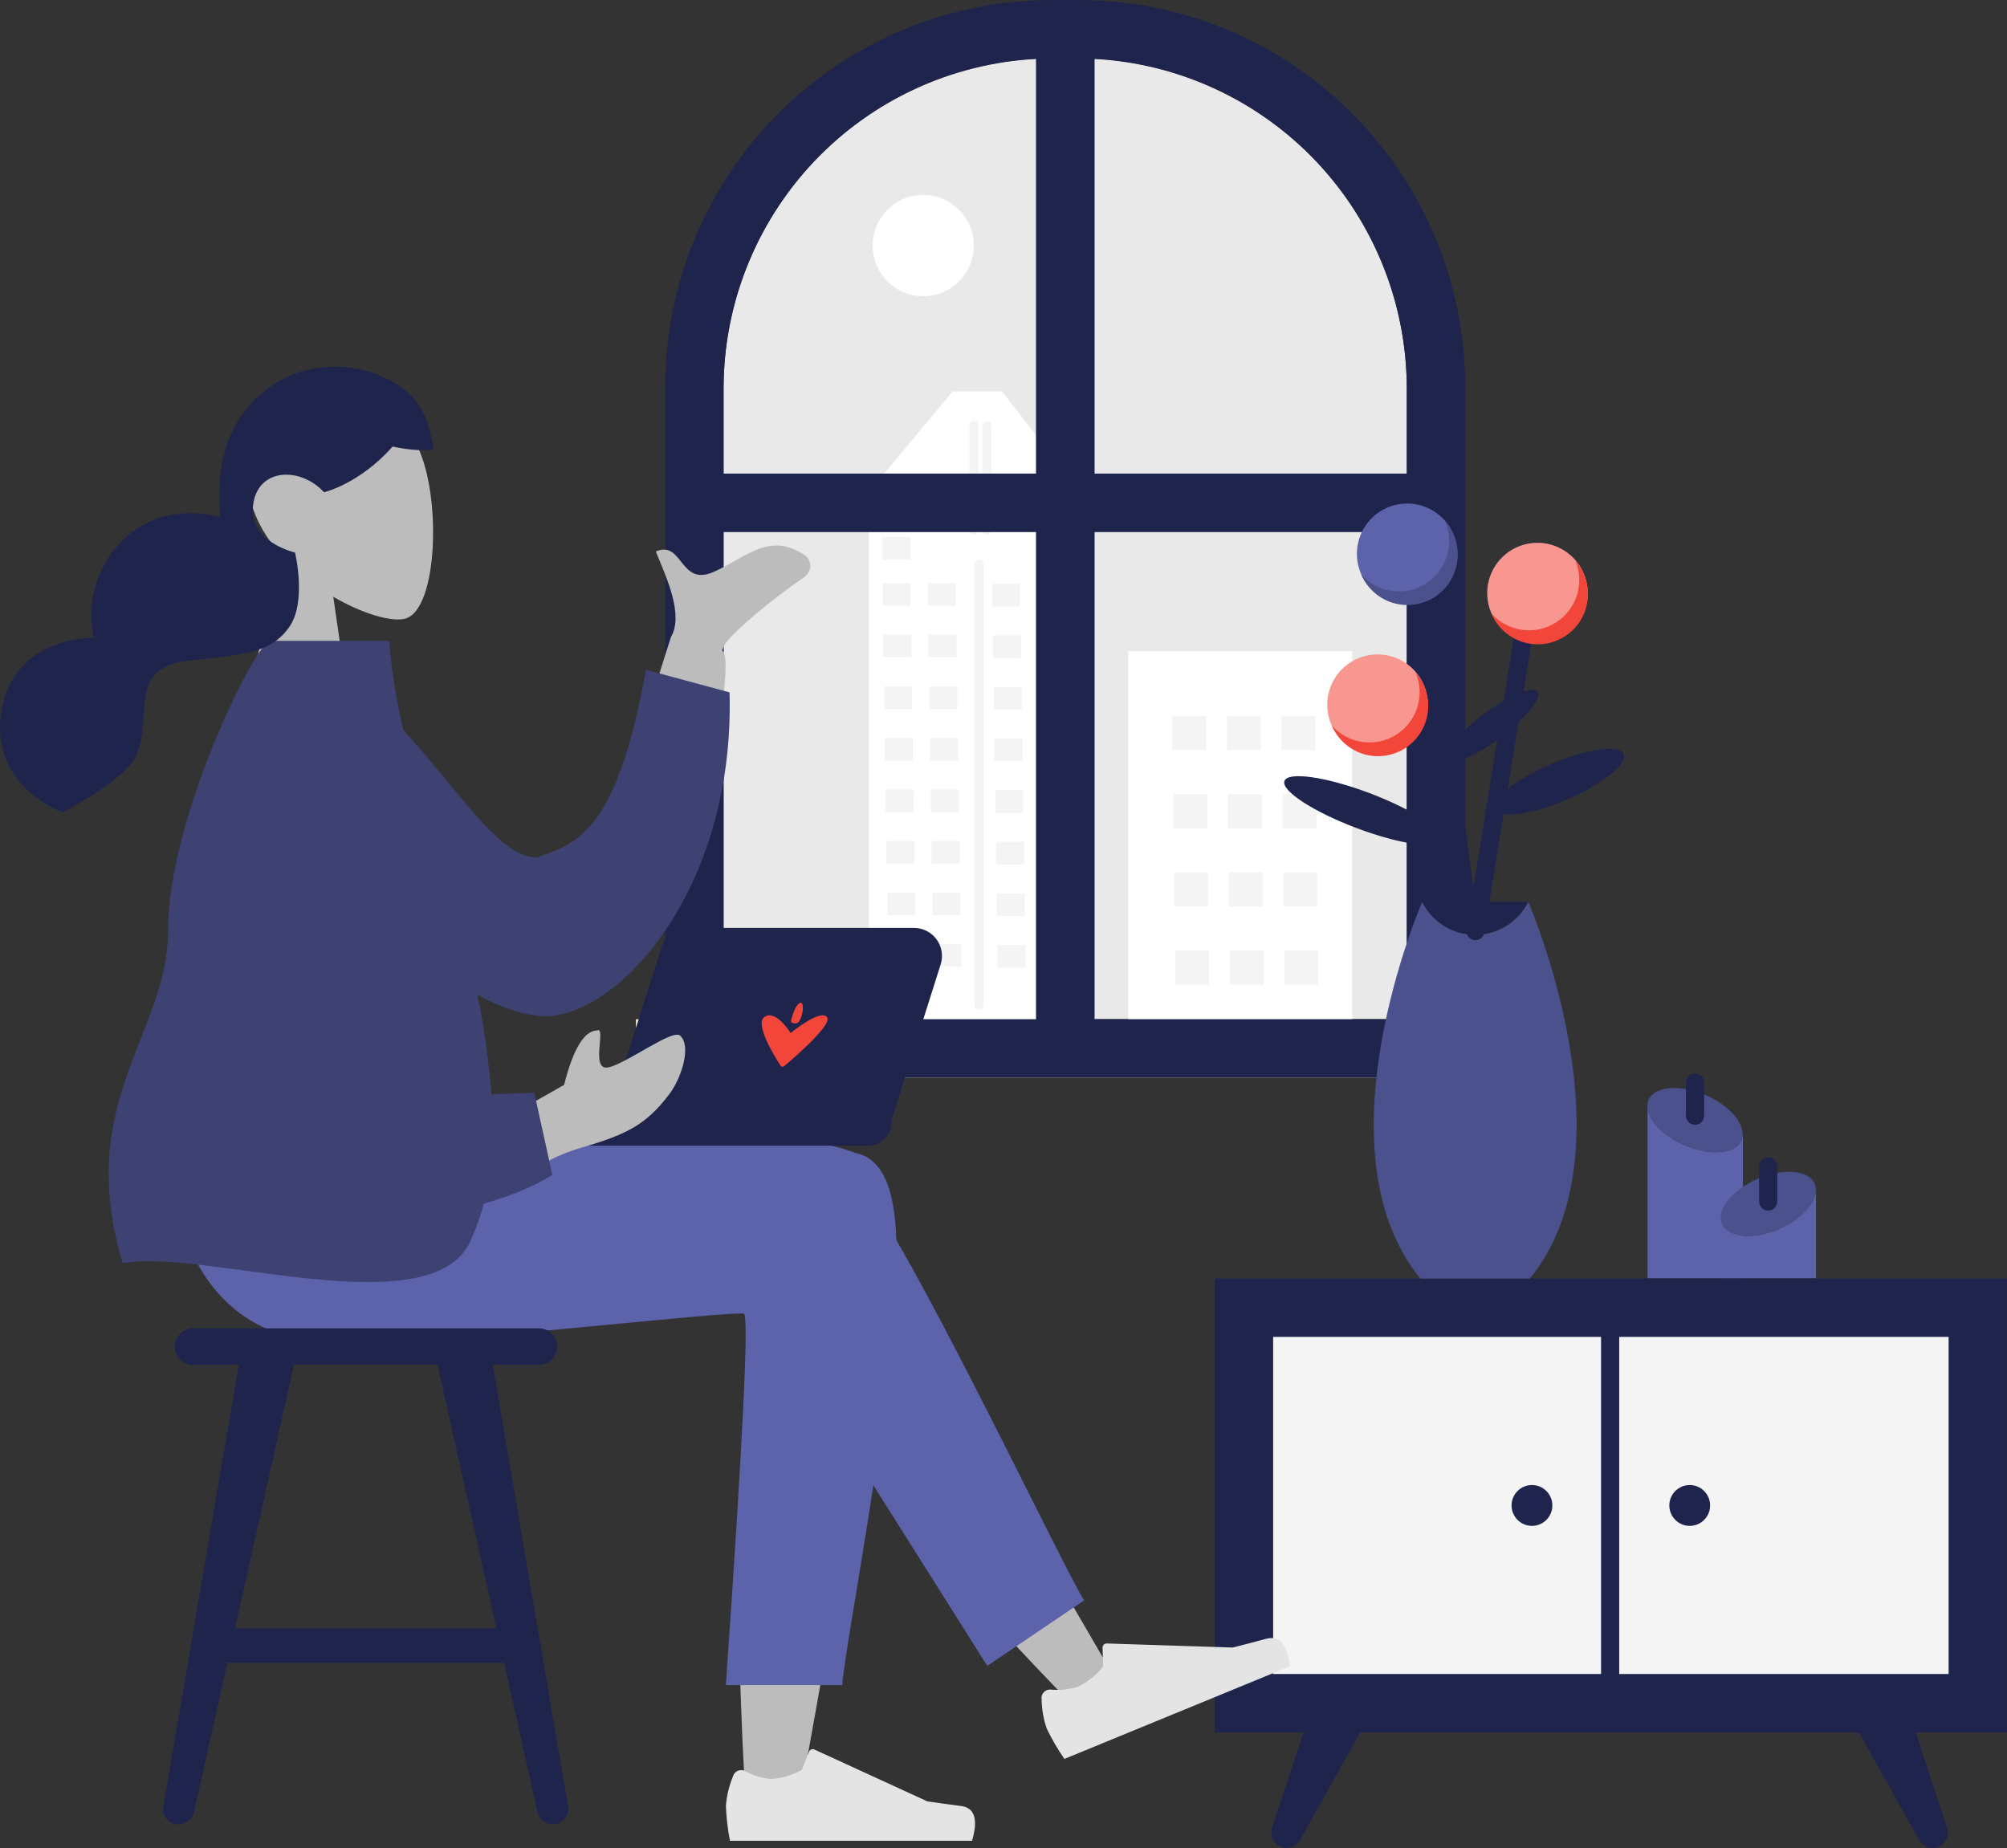 <svg width="442" height="407" viewBox="0 0 442 407" fill="none" xmlns="http://www.w3.org/2000/svg">
<rect x="0" y="0" width="442" height="407" fill="#333333" stroke="none"/>
<g clip-path="url(#clip0)">
<path d="M329.096 224.469H140.05V237.343H329.096V224.469Z" fill="#F5EBDD"/>
<path d="M232.05 12.811H237.149C256.423 12.814 274.906 20.481 288.534 34.127C302.161 47.772 309.817 66.278 309.817 85.575V224.398H159.347V85.575C159.347 76.019 161.227 66.556 164.88 57.727C168.533 48.899 173.887 40.877 180.636 34.12C187.386 27.363 195.399 22.004 204.218 18.348C213.036 14.691 222.488 12.81 232.033 12.811H232.05Z" fill="#E9E9E9"/>
<path d="M191.341 108.381L209.807 86.192H220.665L237.864 108.381V225.032H191.341V108.381Z" fill="white"/>
<path d="M214.486 93.684V116.731" stroke="#F4F4F4" stroke-width="2" stroke-linecap="round"/>
<path d="M217.344 93.684V116.731" stroke="#F4F4F4" stroke-width="2" stroke-linecap="round"/>
<path d="M215.584 124.223V221.295" stroke="#F4F4F4" stroke-width="2" stroke-linecap="round"/>
<path d="M200.529 128.425H194.35V133.414H200.529V128.425Z" fill="#F4F4F4"/>
<path d="M210.494 128.425H204.315V133.414H210.494V128.425Z" fill="#F4F4F4"/>
<path d="M200.708 139.779H194.528V144.768H200.708V139.779Z" fill="#F4F4F4"/>
<path d="M210.664 139.779H204.485V144.768H210.664V139.779Z" fill="#F4F4F4"/>
<path d="M200.877 151.16H194.698V156.149H200.877V151.16Z" fill="#F4F4F4"/>
<path d="M210.843 151.16H204.664V156.149H210.843V151.16Z" fill="#F4F4F4"/>
<path d="M201.02 162.514H194.85V167.494H201.02V162.514Z" fill="#F4F4F4"/>
<path d="M211.003 162.514H204.824V167.494H211.003V162.514Z" fill="#F4F4F4"/>
<path d="M201.226 173.877H195.037V178.865H201.217L201.226 173.877Z" fill="#F4F4F4"/>
<path d="M211.2 173.877H205.012V178.865H211.2V173.877Z" fill="#F4F4F4"/>
<path d="M201.396 185.213H195.207V190.202H201.396V185.213Z" fill="#F4F4F4"/>
<path d="M211.352 185.213H205.163V190.202H211.352V185.213Z" fill="#F4F4F4"/>
<path d="M201.565 196.603H195.377V201.591H201.565V196.603Z" fill="#F4F4F4"/>
<path d="M211.521 196.603H205.342V201.591H211.521V196.603Z" fill="#F4F4F4"/>
<path d="M201.735 207.966H195.547V212.927H201.735V207.966Z" fill="#F4F4F4"/>
<path d="M211.736 207.966H205.485V212.927H211.736V207.966Z" fill="#F4F4F4"/>
<path d="M224.684 128.568H218.496V133.557H224.684V128.568Z" fill="#F4F4F4"/>
<path d="M234.64 128.568H228.46V133.557H234.64V128.568Z" fill="#F4F4F4"/>
<path d="M224.853 139.931H218.665V144.92H224.853V139.931Z" fill="#F4F4F4"/>
<path d="M234.809 139.931H228.63V144.92H234.809V139.931Z" fill="#F4F4F4"/>
<path d="M225.023 151.294H218.879V156.283H225.067L225.023 151.294Z" fill="#F4F4F4"/>
<path d="M234.952 151.294H228.773V156.283H234.952V151.294Z" fill="#F4F4F4"/>
<path d="M225.192 162.657H219.013V167.655H225.192V162.657Z" fill="#F4F4F4"/>
<path d="M235.158 162.657H228.969V167.655H235.158V162.657Z" fill="#F4F4F4"/>
<path d="M225.362 174.02H219.183V179.017H225.362V174.02Z" fill="#F4F4F4"/>
<path d="M235.328 174.02H229.139V179.017H235.328V174.02Z" fill="#F4F4F4"/>
<path d="M225.532 185.383H219.353V190.38H225.532V185.383Z" fill="#F4F4F4"/>
<path d="M235.497 185.383H229.318V190.38H235.497V185.383Z" fill="#F4F4F4"/>
<path d="M225.71 196.755H219.513V201.743H225.684L225.71 196.755Z" fill="#F4F4F4"/>
<path d="M235.667 196.755H229.488V201.743H235.667V196.755Z" fill="#F4F4F4"/>
<path d="M225.88 208.118H219.701V213.106H225.88V208.118Z" fill="#F4F4F4"/>
<path d="M235.845 208.118H229.675V213.106H235.845V208.118Z" fill="#F4F4F4"/>
<path d="M234.747 118.251H228.568V123.24H234.747V118.251Z" fill="#F4F4F4"/>
<path d="M200.503 118.251H194.315V123.24H200.503V118.251Z" fill="#F4F4F4"/>
<path d="M297.789 143.409H248.454V227.911H297.789V143.409Z" fill="white"/>
<path d="M265.661 157.686H258.196V165.241H265.661V157.686Z" fill="#F4F4F4"/>
<path d="M277.68 157.686H270.215V165.241H277.68V157.686Z" fill="#F4F4F4"/>
<path d="M289.699 157.686H282.234V165.241H289.699V157.686Z" fill="#F4F4F4"/>
<path d="M265.866 174.878H258.401V182.433H265.866V174.878Z" fill="#F4F4F4"/>
<path d="M277.885 174.878H270.42V182.433H277.885V174.878Z" fill="#F4F4F4"/>
<path d="M289.913 174.878H282.448V182.433H289.913V174.878Z" fill="#F4F4F4"/>
<path d="M266.072 192.079H258.607V199.633H266.072V192.079Z" fill="#F4F4F4"/>
<path d="M278.091 192.079H270.626V199.633H278.091V192.079Z" fill="#F4F4F4"/>
<path d="M290.119 192.079H282.654V199.633H290.119V192.079Z" fill="#F4F4F4"/>
<path d="M266.277 209.28H258.812V216.834H266.277V209.28Z" fill="#F4F4F4"/>
<path d="M278.305 209.28H270.84V216.834H278.305V209.28Z" fill="#F4F4F4"/>
<path d="M290.324 209.28H282.859V216.834H290.324V209.28Z" fill="#F4F4F4"/>
<path d="M203.324 65.236C209.479 65.236 214.468 60.241 214.468 54.079C214.468 47.917 209.479 42.922 203.324 42.922C197.169 42.922 192.18 47.917 192.18 54.079C192.18 60.241 197.169 65.236 203.324 65.236Z" fill="white"/>
<path d="M237.568 0H231.612C209.04 -1.24366e-07 187.392 8.977 171.43 24.956C155.468 40.936 146.499 62.609 146.497 85.209V237.343H322.693V85.209C322.686 62.609 313.715 40.937 297.752 24.959C281.789 8.98 260.141 0.002 237.568 0ZM228.157 224.469H159.346V117.187H228.157V224.469ZM228.157 104.296H159.346V85.647C159.347 67.018 166.483 49.1 179.284 35.581C192.085 22.063 209.577 13.974 228.157 12.981V104.296ZM309.817 224.469H241.06V117.187H309.817V224.469ZM309.817 104.296H241.06V12.981C259.63 13.988 277.108 22.082 289.898 35.599C302.688 49.116 309.816 67.027 309.817 85.647V104.296Z" fill="#1F244D"/>
<path d="M383.798 249.779C383.795 250.255 383.698 250.726 383.512 251.164C382.19 254.186 376.52 254.633 370.877 252.157C366.153 250.092 362.938 246.623 362.84 243.78V281.543H383.842V249.779H383.798Z" fill="#5C63AB"/>
<path d="M375.717 241.214C370.082 238.738 364.421 239.185 363.082 242.206C362.866 242.704 362.771 243.247 362.805 243.789C362.939 246.632 366.153 250.1 370.841 252.166C376.485 254.642 382.146 254.195 383.476 251.164C383.665 250.73 383.762 250.261 383.762 249.788C383.807 246.9 380.557 243.324 375.717 241.214Z" fill="#4B518C"/>
<path d="M399.907 262.241C399.764 265.084 396.558 268.553 391.87 270.627C386.218 273.095 380.565 272.656 379.226 269.626C379.038 269.191 378.941 268.723 378.94 268.249V281.534H399.942V262.241H399.907Z" fill="#5C63AB"/>
<path d="M399.621 260.668C398.299 257.637 392.629 257.19 386.985 259.666C382.146 261.785 378.895 265.361 378.949 268.249C378.95 268.723 379.047 269.191 379.235 269.626C380.556 272.656 386.226 273.094 391.879 270.627C396.602 268.553 399.808 265.084 399.915 262.241C399.939 261.701 399.838 261.163 399.621 260.668Z" fill="#4B518C"/>
<path d="M373.296 238.416V245.72" stroke="#1F244D" stroke-width="4" stroke-linecap="round"/>
<path d="M389.405 256.877V264.601" stroke="#1F244D" stroke-width="4" stroke-linecap="round"/>
<path d="M283.359 407C282.461 407 281.601 406.643 280.966 406.007C280.331 405.372 279.975 404.51 279.975 403.612C279.973 403.25 280.03 402.891 280.144 402.548L290.762 370.158C290.985 369.478 291.417 368.887 291.996 368.468C292.575 368.049 293.271 367.824 293.985 367.824H301.423C301.868 367.823 302.31 367.91 302.721 368.08C303.133 368.249 303.507 368.499 303.822 368.813C304.137 369.128 304.387 369.502 304.558 369.914C304.729 370.325 304.816 370.767 304.816 371.213C304.816 371.792 304.666 372.362 304.379 372.866L286.306 405.265C286.014 405.792 285.587 406.23 285.069 406.535C284.55 406.84 283.96 407.001 283.359 407Z" fill="#1F244D"/>
<path d="M425.588 407C426.486 407 427.348 406.643 427.984 406.008C428.62 405.373 428.978 404.511 428.981 403.612C428.98 403.25 428.919 402.89 428.802 402.548L418.194 370.158C417.97 369.478 417.538 368.887 416.959 368.468C416.381 368.049 415.685 367.824 414.97 367.824H407.523C407.078 367.823 406.636 367.91 406.225 368.081C405.813 368.251 405.439 368.501 405.124 368.817C404.81 369.133 404.561 369.508 404.392 369.921C404.223 370.333 404.137 370.775 404.139 371.221C404.136 371.798 404.284 372.365 404.568 372.866L422.641 405.265C422.935 405.79 423.362 406.227 423.88 406.531C424.398 406.836 424.987 406.998 425.588 407Z" fill="#1F244D"/>
<path d="M441.991 281.552H267.518V381.556H441.991V281.552Z" fill="#1F244D"/>
<path d="M429.142 294.426H280.385V368.674H429.142V294.426Z" fill="#F4F4F4"/>
<path d="M354.599 293.138V369.97" stroke="#1F244D" stroke-width="4" stroke-linecap="round"/>
<path d="M372.127 336.051C374.607 336.051 376.618 334.038 376.618 331.554C376.618 329.071 374.607 327.057 372.127 327.057C369.646 327.057 367.635 329.071 367.635 331.554C367.635 334.038 369.646 336.051 372.127 336.051Z" fill="#1F244D"/>
<path d="M337.382 336.051C339.863 336.051 341.874 334.038 341.874 331.554C341.874 329.071 339.863 327.057 337.382 327.057C334.902 327.057 332.891 329.071 332.891 331.554C332.891 334.038 334.902 336.051 337.382 336.051Z" fill="#1F244D"/>
<path fill-rule="evenodd" clip-rule="evenodd" d="M156.417 171.865L138.085 170.971C150.158 132.663 147.229 141.808 148.175 139.475C150.31 134.218 146.175 125.904 144.425 121.452C150.461 118.868 149.622 129.364 157.239 125.922C164.195 122.82 169.562 116.874 177.42 122.426C178.384 123.115 179.411 125.573 176.786 127.343C170.231 131.813 160.775 139.591 159.462 142.247C157.676 145.93 162.954 136.132 156.417 171.865Z" fill="#BCBCBC"/>
<path fill-rule="evenodd" clip-rule="evenodd" d="M53.014 152.412L67.677 144.991C90.116 152.715 106.163 189.692 118.405 188.798C126.95 185.722 135.8 183.434 142.264 147.512L160.668 152.483C161.9 196.799 134.942 225.381 118.7 223.727C92.67 221.081 65.292 178.302 53.014 152.412Z" fill="#3D4273"/>
<path fill-rule="evenodd" clip-rule="evenodd" d="M61.721 122.015C57.131 116.803 54.024 110.393 54.577 103.241C56.069 82.598 85.759 87.149 91.536 97.555C97.314 107.961 96.626 134.406 89.161 136.266C86.188 137.008 79.839 135.193 73.392 131.429L77.437 159.144H53.524L61.721 122.015Z" fill="#BCBCBC"/>
<path fill-rule="evenodd" clip-rule="evenodd" d="M236.086 375.379C216.013 354.816 200.065 336.257 192.609 326.11C179.848 308.73 169.231 293.192 165.74 287.211C157.426 272.907 177.803 263.967 183.492 270.43C192.1 280.265 213.995 315.015 244.828 368.397L236.086 375.379Z" fill="#BCBCBC"/>
<path fill-rule="evenodd" clip-rule="evenodd" d="M174.437 264.628C182.224 259.81 195.288 266.005 195.279 272.907C195.279 293.55 176.991 390.827 176.045 396.978C175.098 403.129 164.874 404.756 164.285 396.978C163.338 384.641 161.606 341.934 163.338 322.158C164.061 314.005 166.955 292.45 165.615 299.298C168.089 286.71 168.535 277.851 174.437 264.628Z" fill="#BCBCBC"/>
<path fill-rule="evenodd" clip-rule="evenodd" d="M217.423 366.886L164.811 283.429C157.917 267.507 187.019 257.414 192.26 264.905C204.154 281.892 235.229 347.387 238.774 352.456L217.423 366.886Z" fill="#5C63AB"/>
<path fill-rule="evenodd" clip-rule="evenodd" d="M229.389 374.163C229.417 376.391 229.803 378.601 230.532 380.707C231.647 383.029 232.943 385.259 234.408 387.376L284.109 366.957C283.514 362.135 281.749 360.124 278.814 360.922C275.879 361.721 273.432 362.362 271.474 362.845L243.793 361.951C243.669 361.939 243.544 361.954 243.426 361.994C243.308 362.034 243.2 362.098 243.109 362.182C243.017 362.266 242.944 362.369 242.894 362.483C242.844 362.597 242.819 362.72 242.819 362.845L242.935 367.073C241.439 368.909 239.57 370.405 237.453 371.463C235.474 372.082 233.391 372.298 231.327 372.098C231.078 372.086 230.828 372.124 230.594 372.21C230.359 372.297 230.144 372.429 229.962 372.6C229.78 372.771 229.633 372.977 229.532 373.205C229.431 373.434 229.376 373.68 229.371 373.93L229.389 374.163Z" fill="#E4E4E4"/>
<path fill-rule="evenodd" clip-rule="evenodd" d="M161.445 391.167C160.578 393.249 160.045 395.454 159.865 397.702C159.962 400.287 160.26 402.861 160.757 405.4H214.075C215.456 400.679 214.656 398.128 211.673 397.747C208.691 397.366 206.211 397.026 204.235 396.728L179.411 385.329C179.298 385.271 179.174 385.237 179.047 385.231C178.92 385.224 178.793 385.245 178.675 385.291C178.556 385.338 178.449 385.409 178.361 385.5C178.272 385.592 178.204 385.701 178.161 385.821L176.572 389.808C174.492 390.947 172.193 391.627 169.83 391.802C167.79 391.613 165.811 391.004 164.017 390.014C163.79 389.908 163.544 389.85 163.294 389.841C163.044 389.832 162.795 389.873 162.561 389.963C162.327 390.052 162.113 390.187 161.932 390.36C161.752 390.533 161.607 390.741 161.508 390.97L161.445 391.167Z" fill="#E4E4E4"/>
<path fill-rule="evenodd" clip-rule="evenodd" d="M197.449 279.031C197.449 304.957 185.519 365.384 185.51 371.114H159.856C163.606 317.175 164.936 289.92 163.847 289.348C162.213 288.454 96.68 296.098 77.026 296.098C48.693 296.098 36.968 277.654 36.013 243.503L92.001 253.936C104.912 247.937 167.079 245.765 188.439 253.936C197.913 255.769 197.449 271.932 197.449 279.031Z" fill="#5C63AB"/>
<path d="M191.198 250.995H132.263L145.658 208.654C146.054 207.408 146.836 206.32 147.891 205.549C148.945 204.777 150.218 204.362 151.524 204.363H201.288C202.258 204.361 203.215 204.589 204.081 205.029C204.946 205.468 205.695 206.106 206.267 206.891C206.839 207.675 207.218 208.584 207.372 209.543C207.527 210.502 207.452 211.484 207.155 212.409L196.082 247.428C195.746 248.461 195.093 249.362 194.216 250.002C193.34 250.642 192.283 250.99 191.198 250.995Z" fill="#1F244D"/>
<path d="M98.108 246.229C97.501 249.484 98.563 251.54 100.492 252.148C100.85 252.265 101.223 252.326 101.599 252.327H191.198C192.289 252.325 193.351 251.979 194.233 251.337C195.115 250.694 195.772 249.789 196.109 248.751L196.457 246.265L98.108 246.229Z" fill="#1F244D"/>
<path d="M182.161 224.031C180.786 222.154 174.571 227.107 174.125 227.518C173.884 227.107 170.651 222.154 168.276 224.031C166.213 225.658 170.732 232.918 171.946 234.759C171.993 234.812 172.05 234.856 172.113 234.887C172.177 234.918 172.246 234.936 172.316 234.94C172.387 234.944 172.457 234.934 172.524 234.911C172.591 234.888 172.652 234.851 172.705 234.804L172.75 234.759C174.955 232.9 183.349 225.64 182.161 224.031Z" fill="#F2463A"/>
<path d="M174.589 223.45C175.089 221.859 175.911 220.705 176.429 220.866C176.947 221.027 176.965 222.449 176.429 224.04C175.893 225.631 175.116 225.452 174.589 225.292C174.063 225.131 174.098 225.041 174.589 223.45Z" fill="#F2463A"/>
<path fill-rule="evenodd" clip-rule="evenodd" d="M109.833 247.097L124.227 238.934C126.251 230.996 128.668 226.999 131.478 226.946C133.638 225.909 129.879 235.939 133.978 235.072C138.076 234.205 148.069 226.534 149.792 228.09C152.337 230.397 150.069 237.468 147.39 240.991C142.38 247.571 138.237 249.814 128.004 252.765C122.646 254.302 116.857 257.39 110.636 262.027L109.833 247.097Z" fill="#BCBCBC"/>
<path fill-rule="evenodd" clip-rule="evenodd" d="M100.403 202.307C105.278 218.068 106.6 223.378 108.511 243.306C109.064 253.954 107.814 264.092 103.591 273.354C94.911 292.387 44.102 274.757 27.02 278.226C16.305 242.385 37.004 227.813 37.021 204.917C37.021 179.795 56.586 141.129 59.461 141.129H85.696C87.142 160.279 94.429 181.422 100.403 202.307Z" fill="#3D4273"/>
<path d="M91.527 88.266C86.044 81.4 70.989 76.823 59.059 85.512C47.13 94.202 48.085 108.408 48.541 113.906C48.541 113.906 35.736 109.785 26.592 119.396C23.945 122.145 22.018 125.506 20.98 129.18C19.943 132.855 19.828 136.729 20.645 140.459C20.645 140.459 3.795 139.985 0.518 155.567C-1.339 164.427 2.134 170.319 5.992 173.975C8.259 176.096 10.903 177.773 13.787 178.919C13.787 178.919 27.788 171.767 30.074 166.251C33.78 157.364 27.878 147.03 41.683 145.492L45.692 145.054C55.264 143.981 59.979 143.167 63.551 138.304C67.668 132.815 64.971 121.684 64.971 121.684C64.971 121.684 54.3 119.315 55.818 110.697C57.193 102.919 66.337 102.919 71.364 108.408C71.364 108.408 79.142 106.62 86.464 98.341C86.464 98.341 91.822 99.593 95.465 98.976C94.858 94.855 93.759 91.064 91.527 88.266Z" fill="#1F244D"/>
<path d="M114.083 358.625H47.005V366.197H114.083V358.625Z" fill="#1F244D"/>
<path d="M125.12 397.908L108.52 300.594H118.681C119.747 300.594 120.769 300.171 121.523 299.416C122.276 298.662 122.7 297.638 122.7 296.571C122.7 295.504 122.276 294.481 121.523 293.727C120.769 292.972 119.747 292.548 118.681 292.548H42.495C41.429 292.548 40.407 292.972 39.654 293.727C38.9 294.481 38.477 295.504 38.477 296.571C38.477 297.638 38.9 298.662 39.654 299.416C40.407 300.171 41.429 300.594 42.495 300.594H52.577L35.959 397.908C35.888 398.348 35.905 398.799 36.009 399.233C36.113 399.667 36.303 400.076 36.566 400.436C36.829 400.796 37.161 401.1 37.543 401.331C37.925 401.561 38.349 401.714 38.789 401.779C38.98 401.793 39.171 401.793 39.361 401.779C40.144 401.784 40.904 401.52 41.517 401.032C42.129 400.544 42.556 399.861 42.727 399.097L64.739 300.514H96.349L118.369 399.097C118.539 399.862 118.965 400.546 119.578 401.034C120.191 401.522 120.952 401.785 121.735 401.779C122.182 401.785 122.626 401.703 123.041 401.537C123.456 401.371 123.834 401.125 124.154 400.813C124.474 400.501 124.73 400.129 124.906 399.718C125.083 399.307 125.176 398.865 125.182 398.417C125.173 398.246 125.152 398.076 125.12 397.908Z" fill="#1F244D"/>
<path fill-rule="evenodd" clip-rule="evenodd" d="M58.899 161.182L66.533 162.228C76.909 183.595 70.561 224.657 79.329 233.239C87.616 241.357 98.921 241.536 117.664 240.642L121.646 258.799C100.805 271.316 65.132 270.788 54.818 258.084C38.334 237.781 49.219 188.154 58.899 161.182Z" fill="#3D4273"/>
<path d="M336.561 198.623C335.483 200.799 333.819 202.631 331.757 203.911C329.695 205.191 327.316 205.87 324.89 205.87C322.464 205.87 320.086 205.191 318.024 203.911C315.962 202.631 314.298 200.799 313.219 198.623C313.219 198.623 289.467 252.997 312.809 281.588H336.918C360.278 252.961 336.561 198.623 336.561 198.623Z" fill="#4B518C"/>
<path d="M324.881 205.838C327.305 205.832 329.68 205.15 331.74 203.87C333.799 202.589 335.462 200.76 336.543 198.588H313.201C314.284 200.763 315.95 202.593 318.013 203.873C320.075 205.154 322.454 205.834 324.881 205.838Z" fill="#1F244D"/>
<path d="M313.88 130.839L323.3 201.77" stroke="#1F244D" stroke-width="4" stroke-linecap="round"/>
<path d="M310.87 159.43L321.88 201.18" stroke="#1F244D" stroke-width="4" stroke-linecap="round"/>
<path d="M345.042 176.089C352.886 172.731 358.494 168.249 357.568 166.079C356.641 163.909 349.53 164.872 341.685 168.23C333.841 171.588 328.233 176.07 329.159 178.24C330.086 180.41 337.197 179.447 345.042 176.089Z" fill="#1F244D"/>
<path d="M317.433 185.033C318.231 182.913 311.143 178.273 301.6 174.671C292.057 171.068 283.674 169.867 282.875 171.987C282.077 174.108 289.165 178.747 298.708 182.35C308.251 185.953 316.634 187.154 317.433 185.033Z" fill="#1F244D"/>
<path d="M330.457 162.418C335.98 158.253 339.603 153.742 338.549 152.342C337.496 150.942 332.165 153.183 326.643 157.348C321.12 161.513 317.497 166.025 318.55 167.425C319.604 168.825 324.935 166.583 330.457 162.418Z" fill="#1F244D"/>
<path d="M335.587 139.448L324.934 205.051" stroke="#1F244D" stroke-width="4" stroke-linecap="round"/>
<path d="M309.898 133.065C312.088 133.065 314.228 132.415 316.049 131.197C317.87 129.979 319.289 128.247 320.127 126.222C320.965 124.196 321.185 121.967 320.757 119.817C320.33 117.666 319.276 115.691 317.727 114.141C316.179 112.59 314.206 111.534 312.058 111.107C309.91 110.679 307.684 110.898 305.66 111.737C303.637 112.577 301.908 113.997 300.691 115.82C299.474 117.643 298.825 119.787 298.825 121.979C298.827 124.919 299.995 127.737 302.071 129.816C304.147 131.894 306.962 133.063 309.898 133.065Z" fill="#5C63AB"/>
<path d="M318.238 114.8C319.278 117.219 319.423 119.929 318.648 122.444C317.873 124.96 316.228 127.118 314.009 128.529C311.789 129.941 309.14 130.516 306.536 130.149C303.932 129.783 301.543 128.5 299.798 126.53C300.426 128.006 301.367 129.327 302.558 130.401C303.749 131.475 305.159 132.277 306.69 132.752C308.222 133.226 309.838 133.362 311.427 133.15C313.016 132.937 314.54 132.381 315.893 131.521C317.247 130.66 318.397 129.515 319.265 128.166C320.13 126.815 320.693 125.292 320.917 123.703C321.14 122.114 321.018 120.495 320.559 118.957C320.095 117.42 319.303 116.002 318.238 114.8Z" fill="#4B518C"/>
<path d="M338.588 141.719C340.225 141.72 341.843 141.358 343.324 140.657C344.804 139.957 346.111 138.936 347.15 137.668C348.189 136.401 348.934 134.918 349.331 133.327C349.728 131.737 349.767 130.078 349.446 128.47C349.019 126.32 347.967 124.345 346.42 122.794C344.874 121.243 342.904 120.184 340.757 119.753C338.427 119.288 336.01 119.586 333.862 120.603C331.714 121.619 329.95 123.301 328.83 125.398C327.709 127.496 327.293 129.899 327.641 132.252C327.99 134.605 329.085 136.783 330.765 138.465C332.84 140.543 335.653 141.713 338.588 141.719Z" fill="#F89790"/>
<path d="M346.937 123.454C347.948 125.87 348.072 128.567 347.287 131.066C346.502 133.564 344.858 135.704 342.648 137.105C340.437 138.506 337.802 139.079 335.21 138.72C332.619 138.362 330.237 137.097 328.489 135.148C329.116 136.631 330.059 137.958 331.251 139.039C332.443 140.12 333.856 140.928 335.391 141.406C337.7 142.118 340.177 142.055 342.447 141.228C344.717 140.4 346.654 138.852 347.964 136.82C348.83 135.469 349.394 133.947 349.616 132.357C349.838 130.767 349.713 129.148 349.25 127.612C348.792 126.073 348.002 124.654 346.937 123.454Z" fill="#F2463A"/>
<path d="M303.37 166.313C305.935 166.316 308.42 165.427 310.404 163.8C312.387 162.172 313.746 159.906 314.247 157.389C314.749 154.871 314.362 152.257 313.154 149.992C311.946 147.727 309.991 145.952 307.622 144.969C305.253 143.986 302.616 143.856 300.162 144.602C297.708 145.347 295.589 146.922 294.164 149.057C292.74 151.192 292.099 153.755 292.352 156.31C292.604 158.865 293.734 161.254 295.548 163.068C296.574 164.098 297.793 164.915 299.136 165.472C300.478 166.029 301.917 166.315 303.37 166.313Z" fill="#F89790"/>
<path d="M311.746 148.058C312.785 150.476 312.931 153.186 312.156 155.702C311.381 158.218 309.736 160.375 307.517 161.787C305.297 163.199 302.648 163.773 300.044 163.406C297.44 163.04 295.051 161.757 293.306 159.787C293.934 161.27 294.876 162.597 296.068 163.678C297.26 164.759 298.673 165.567 300.209 166.045C301.74 166.517 303.355 166.652 304.943 166.439C306.53 166.226 308.053 165.671 309.406 164.812C310.759 163.946 311.91 162.8 312.781 161.45C314.088 159.415 314.694 157.009 314.507 154.597C314.32 152.186 313.35 149.902 311.746 148.094V148.058Z" fill="#F2463A"/>
</g>
<defs>
<clipPath id="clip0">
<rect width="442" height="407" fill="white"/>
</clipPath>
</defs>
</svg>
